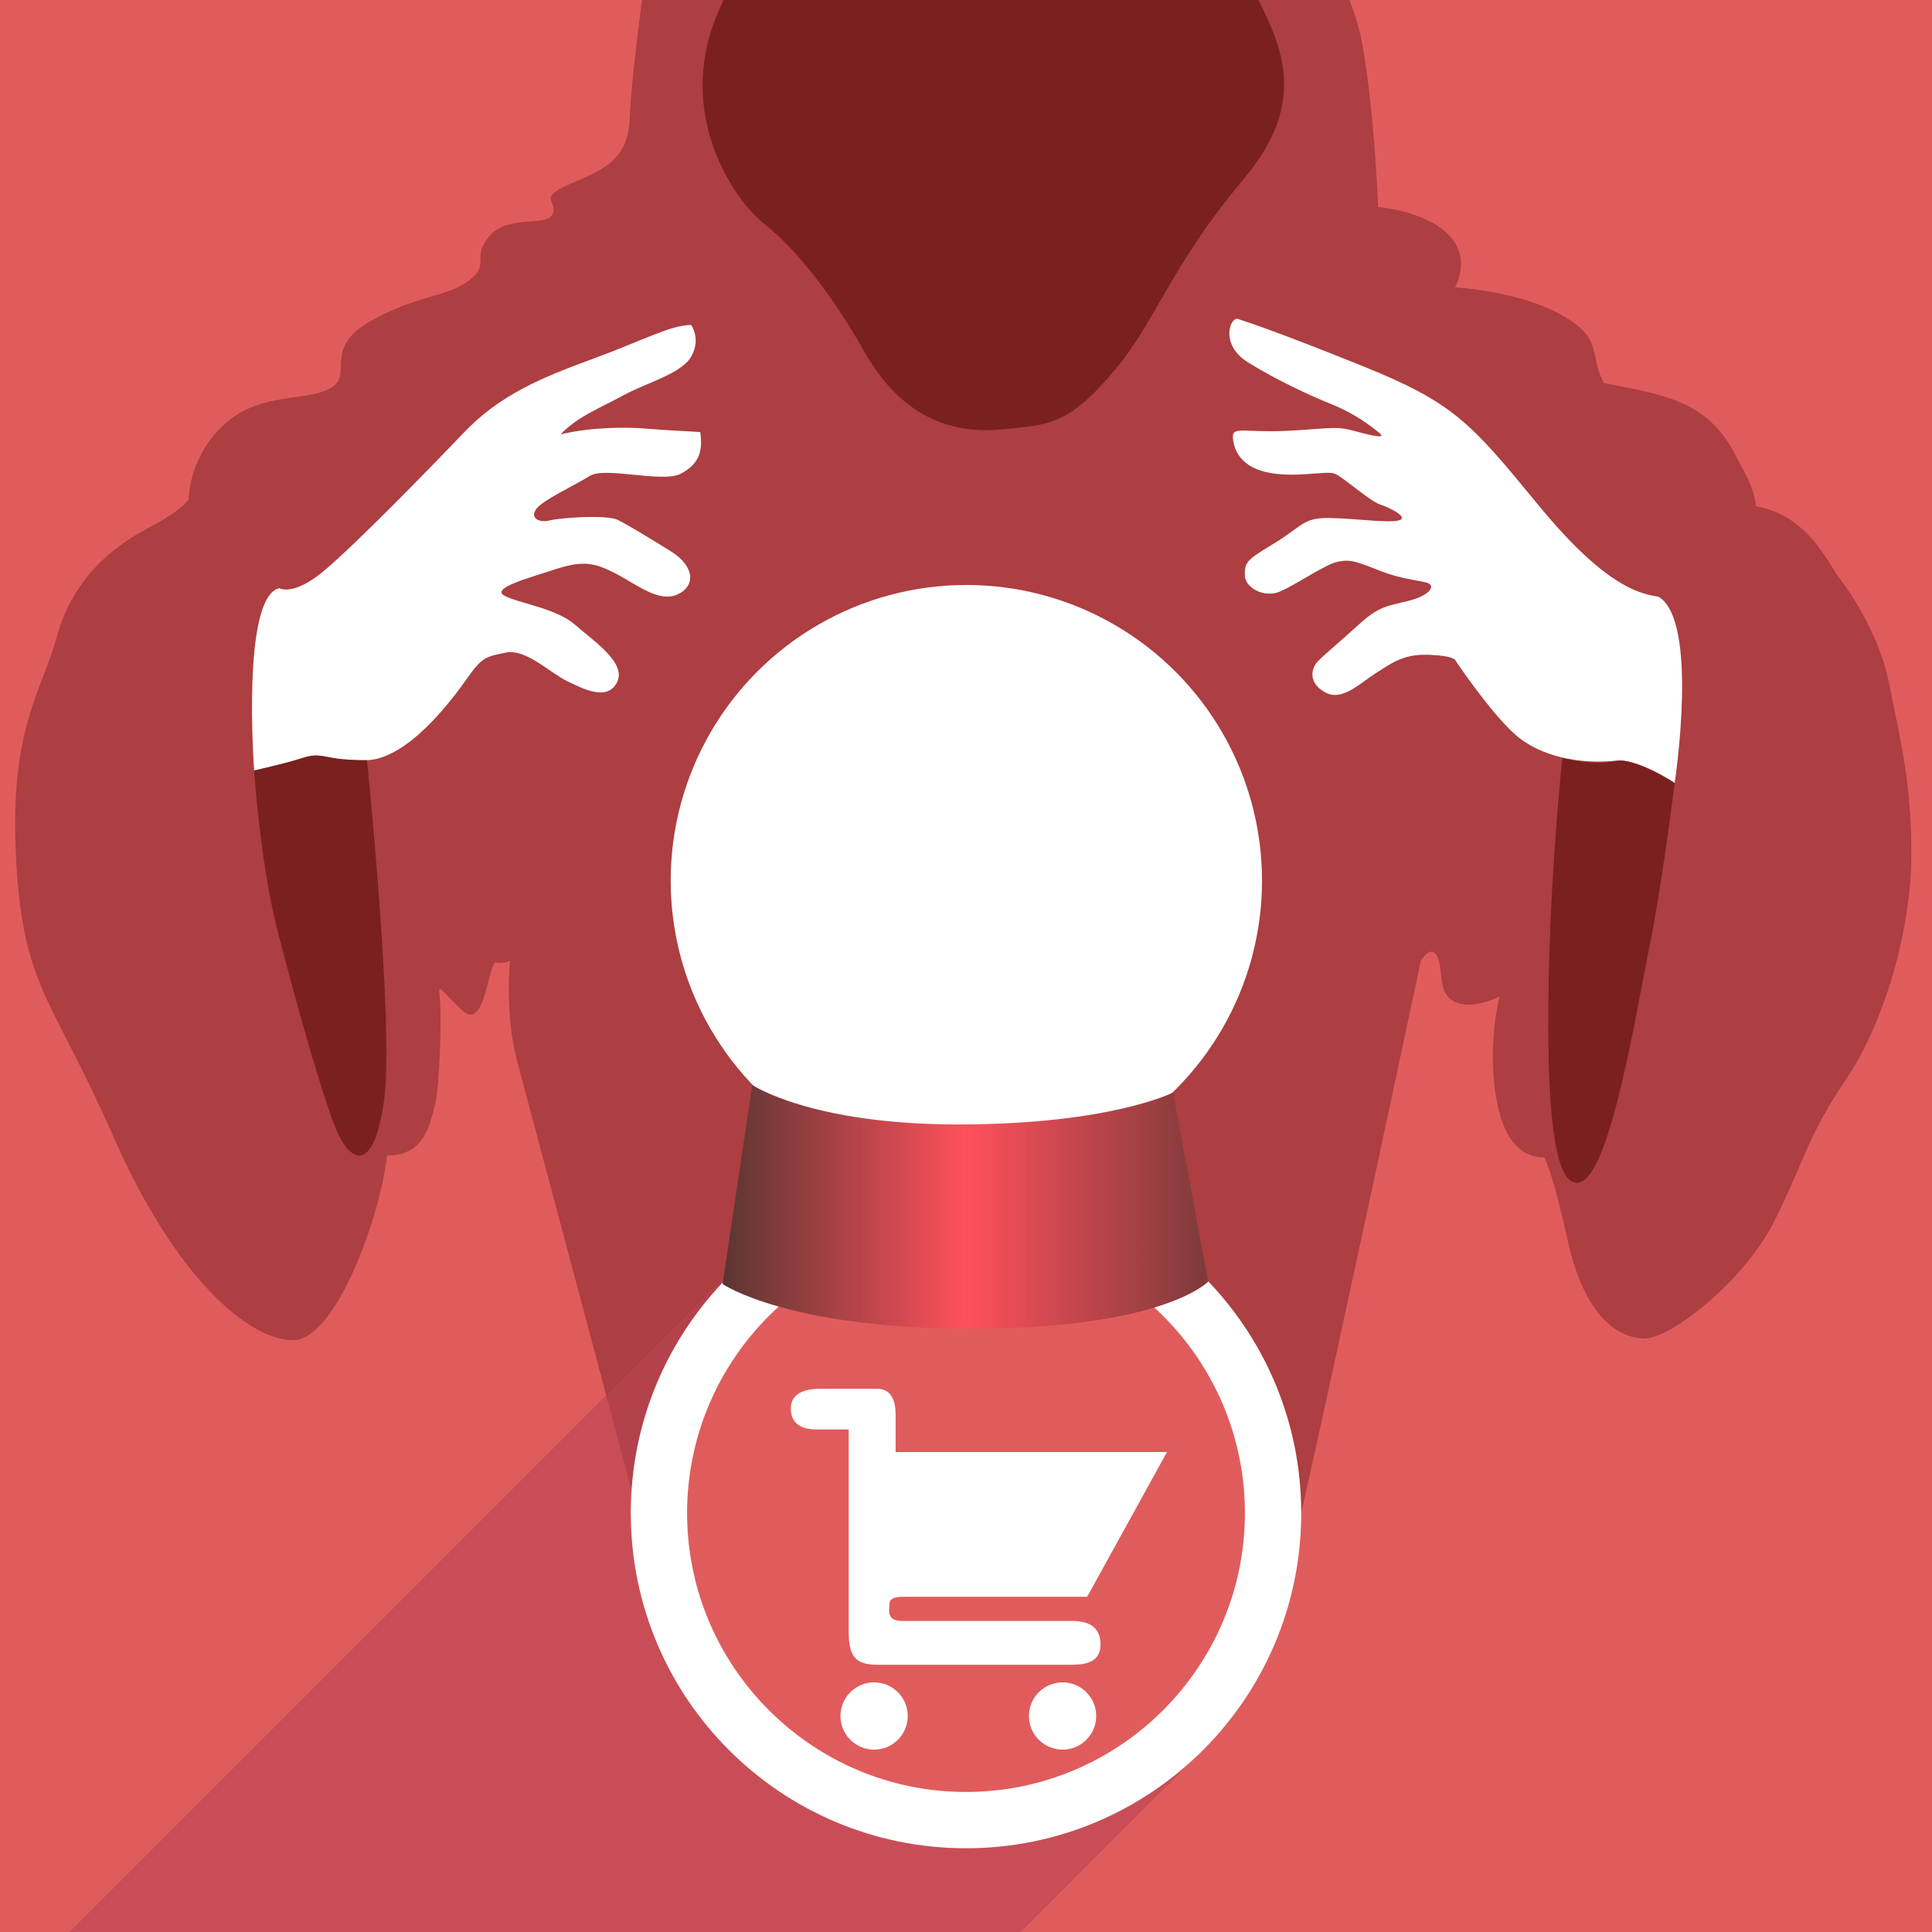 <?xml version="1.0" encoding="UTF-8"?>
<!-- Generator: Adobe Illustrator 16.0.0, SVG Export Plug-In . SVG Version: 6.00 Build 0)  -->
<!DOCTYPE svg PUBLIC "-//W3C//DTD SVG 1.1//EN" "http://www.w3.org/Graphics/SVG/1.1/DTD/svg11.dtd">
<svg version="1.1" id="Layer_1" xmlns="http://www.w3.org/2000/svg" xmlns:xlink="http://www.w3.org/1999/xlink" x="0px" y="0px" width="256px" height="256px" viewBox="0 0 256 256" enable-background="new 0 0 256 256" xml:space="preserve">
<rect fill="#E05C5C" width="256" height="256"/>
<g>
	<path fill="#AD3E41" d="M243.529,76.35c-2.143-3.429-4.756-8.152-10.869-9.285c-0.227-2.491-1.381-4.202-2.717-6.793   c-3.625-7.021-9.059-7.926-17.438-9.511c-2.039-4.077,0-5.888-5.662-9.059s-14.041-3.624-14.041-3.624s2.266-3.85-0.904-7.02   c-3.172-3.17-9.285-3.623-9.285-3.623s-0.453-12.002-2.039-21.287c-0.355-2.082-0.893-3.797-1.762-6.148h-93.75   c-0.814,6.237-1.497,12.354-1.639,15.885c-0.227,5.662-4.076,6.794-8.152,8.605c-4.076,1.812-1.359,2.038-2.038,3.85   c-0.68,1.812-5.888,0-8.379,2.944c-2.491,2.944,0.226,3.623-2.718,5.888s-6.793,1.812-13.134,5.435   c-6.341,3.624-2.038,7.021-5.208,8.832s-9.285,0.453-14.041,4.755c-4.756,4.303-4.756,9.964-4.756,9.964s-0.679,1.359-5.435,3.85   C14.807,72.5,9.599,76.803,7.561,84.276S1.22,96.504,2.125,113.715c0.906,17.21,4.755,18.343,12.908,36.913   c8.152,18.569,17.89,26.949,23.778,26.949c5.888,0,11.776-17.211,12.456-24.458c4.982,0,5.661-4.076,6.341-6.567   c0.679-2.491,0.906-12.002,0.679-14.267s-0.227-1.359,2.944,1.585s3.397-6.567,4.529-6.341s1.812-0.227,1.812-0.227   s-0.679,7.247,0.906,13.135C70.063,146.325,84,198.667,84,198.667s0.686-26.869,26.074-37.667c20.776-8.838,55.259-3,62.344,39.488   c5.582-24.821,15.855-73.186,15.855-73.186s2.266-3.85,2.719,2.265c0.453,6.115,7.699,2.491,7.699,2.491s-1.813,7.021-0.227,14.493   c1.586,7.474,6.115,6.794,6.115,6.794s0.904,0.906,3.17,11.097c2.264,10.19,6.793,12.908,10.189,12.908   c3.398,0,13.135-7.474,17.211-15.626s4.303-11.097,9.512-18.796s8.605-20.155,8.605-29.666s-1.359-14.72-2.943-22.646   C248.738,82.69,243.529,76.35,243.529,76.35z"/>
	<path fill="#7A201F" d="M95.875,0c-0.309,0.684-0.613,1.372-0.902,2.071c-5.435,13.135,2.265,24.458,6.341,27.628   c4.077,3.17,9.059,9.511,13.135,16.758c4.076,7.247,9.964,11.323,18.569,10.417c5.926-0.624,8.605-0.453,14.947-8.153   c5.355-6.503,7.246-13.587,16.758-24.91c8.089-9.629,5.695-16.638,2.013-23.812H95.875z"/>
	<path fill="#FFFFFF" d="M37,77.935c0,0,1.812,1.132,5.888-2.265c4.077-3.397,13.814-13.361,18.57-18.343   c4.755-4.982,10.19-7.247,16.984-9.737c6.794-2.491,10.417-4.529,13.135-4.529c0,0,1.331,1.787,0.048,4.127   c-1.283,2.341-6.087,3.572-9.107,5.233s-6.038,2.793-8.228,5.133c4.076-0.982,8.756-0.982,11.398-0.755   c2.643,0.227,4.907,0.302,7.096,0.453c0.377,2.567-0.151,4.228-2.566,5.511s-10.04-0.982-12.078,0.302s-6.04,3.095-7.021,4.303   s0.227,1.963,1.736,1.585c1.51-0.377,7.624-0.754,8.983-0.075c1.358,0.68,3.85,2.189,7.02,4.152s3.397,4.604,0.906,5.736   c-2.491,1.132-5.436-1.358-8.228-2.792s-4.303-1.736-8.001-0.528c-3.699,1.208-8.455,2.491-6.718,3.472s6.869,1.661,9.36,3.85   c2.491,2.189,6.87,5.059,5.586,7.625c-1.284,2.566-4.454,0.905-6.643-0.151c-2.189-1.056-5.435-4.302-8.077-3.773   c-2.643,0.528-3.171,0.604-5.134,3.397c-1.962,2.792-7.774,10.643-13.285,10.869c-5.511,0.226-5.586-1.284-8.756-0.227   s-6.19,1.585-6.19,1.585S31.942,79.144,37,77.935z"/>
	<path fill="#FFFFFF" d="M219.752,79.067c-2.803-0.411-7.359-1.699-16.078-12.342c-8.719-10.644-11.098-13.361-22.873-18.117   c-11.775-4.756-15.738-6.001-16.758-6.341c-1.02-0.34-2.49,3.396,1.359,5.774s8.266,4.416,11.096,5.548s4.982,2.717,6.229,3.736   c1.244,1.019-1.586,0.227-3.736-0.339c-2.152-0.566-3.738-0.113-8.719,0.113c-4.982,0.226-6.908-0.566-6.908,0.679   s0.566,3.85,4.303,4.755c3.736,0.906,8.039-0.226,9.172,0.227c1.133,0.453,4.643,3.624,6.002,4.076   c1.357,0.453,4.076,1.812,2.377,2.151c-1.699,0.34-7.02-0.453-9.852-0.339c-2.83,0.113-3.17,1.358-6.793,3.51   s-3.623,2.491-3.623,4.077c0,1.585,2.49,3.057,4.643,2.151c2.15-0.906,6-3.624,7.699-3.963c1.699-0.339,2.49,0,5.662,1.246   c3.17,1.246,5.773,1.246,6.453,1.698c0.68,0.453-0.113,1.585-2.83,2.265c-2.719,0.68-3.85,0.68-6.455,3.057   c-2.604,2.378-4.416,3.85-5.434,4.869c-1.02,1.019-1.359,2.944,0.904,4.189c2.266,1.246,4.643-1.246,6.795-2.604   c2.15-1.358,3.623-2.491,6.906-2.377s3.51,0.679,3.51,0.679s4.529,6.794,7.926,9.851c3.398,3.057,8.832,3.963,13.248,3.51   c3.172-0.339,7.926,2.944,7.926,2.944S225.188,82.238,219.752,79.067z"/>
	<path fill="#7A201F" d="M33.679,102.09c0,0,0.755,12.154,3.17,21.515c2.416,9.361,5.585,20.684,7.548,25.666   s5.133,6.342,6.492-3.473c1.359-9.813-2.265-45.066-2.265-45.066s-3.02,0.019-4.944-0.377c-1.925-0.396-2.265-0.34-4.076,0.227   C37.792,101.147,33.679,102.09,33.679,102.09z"/>
	<path fill="#7A201F" d="M207.014,100.468c0,0-1.416,13.248-1.756,27.515c-0.34,14.267-0.001,29.817,4.075,28.685   c4.076-1.132,7.476-22.684,9.173-30.949c1.699-8.266,3.396-21.966,3.396-21.966s-5.402-3.372-7.586-2.944   C211.713,101.317,209.844,101.034,207.014,100.468z"/>
</g>
<path opacity="0.6" fill-rule="evenodd" clip-rule="evenodd" fill="#B94352" d="M97.875,167.333L9.209,256l126.049-0.008  l25.743-25.742c0,0-14.812,11.263-31.792,12.084c-20.667,1-33.645-10.676-41.334-30.667  C79.541,190.001,97.875,167.333,97.875,167.333z"/>
<g>
	<path fill="#FFFFFF" d="M144.059,211.576c0,0-23.001,0-24.246,0c-1.243,0-1.969,0.207-1.969,1.037c0,0.828-0.414,2.175,1.762,2.175   c1.451,0,19.998,0,22.486,0c2.484,0,3.729,1.037,3.729,3.108c0,2.666-2.488,2.694-4.248,2.694c-1.141,0-22.277,0-25.282,0   s-3.834-1.14-3.834-4.456c0-3.315,0-26.731,0-26.731s-1.969,0-4.353,0c-2.383,0-3.334-1.174-3.314-2.799   c0.022-1.968,1.762-2.59,4.041-2.59s5.387,0,7.355,0s2.488,1.657,2.488,3.419s0,4.974,0,4.974h35.955L144.059,211.576z"/>
	<circle fill="#FFFFFF" cx="115.824" cy="227.379" r="4.456"/>
	<circle fill="#FFFFFF" cx="140.795" cy="227.379" r="4.455"/>
	<path fill="#FFFFFF" d="M127.999,163.533c20.38,0,36.958,16.577,36.958,36.955c0,20.379-16.578,36.957-36.958,36.957   c-20.377,0-36.955-16.578-36.955-36.957C91.043,180.11,107.622,163.533,127.999,163.533 M127.999,156.072   c-24.529,0-44.416,19.888-44.416,44.416c0,24.532,19.887,44.417,44.416,44.417c24.531,0,44.419-19.885,44.419-44.417   C172.418,175.96,152.529,156.072,127.999,156.072L127.999,156.072z"/>
</g>
<circle fill="#FFFFFF" cx="128.047" cy="116.689" r="39.177"/>
<linearGradient id="SVGID_1_" gradientUnits="userSpaceOnUse" x1="95.746" y1="159.912" x2="160.083" y2="159.912">
	<stop offset="0" style="stop-color:#5B3532"/>
	<stop offset="0.5" style="stop-color:#FF505C"/>
	<stop offset="1" style="stop-color:#7E3A3A"/>
</linearGradient>
<path fill="url(#SVGID_1_)" d="M95.746,170.141c0,0,8.583,5.917,32.917,5.917c25.5,0,31.42-6.225,31.42-6.225l-4.649-25.067  c0,0-8.288,4.23-28.52,4.23c-19.475,0-27.23-5.23-27.23-5.23L95.746,170.141z"/>
</svg>